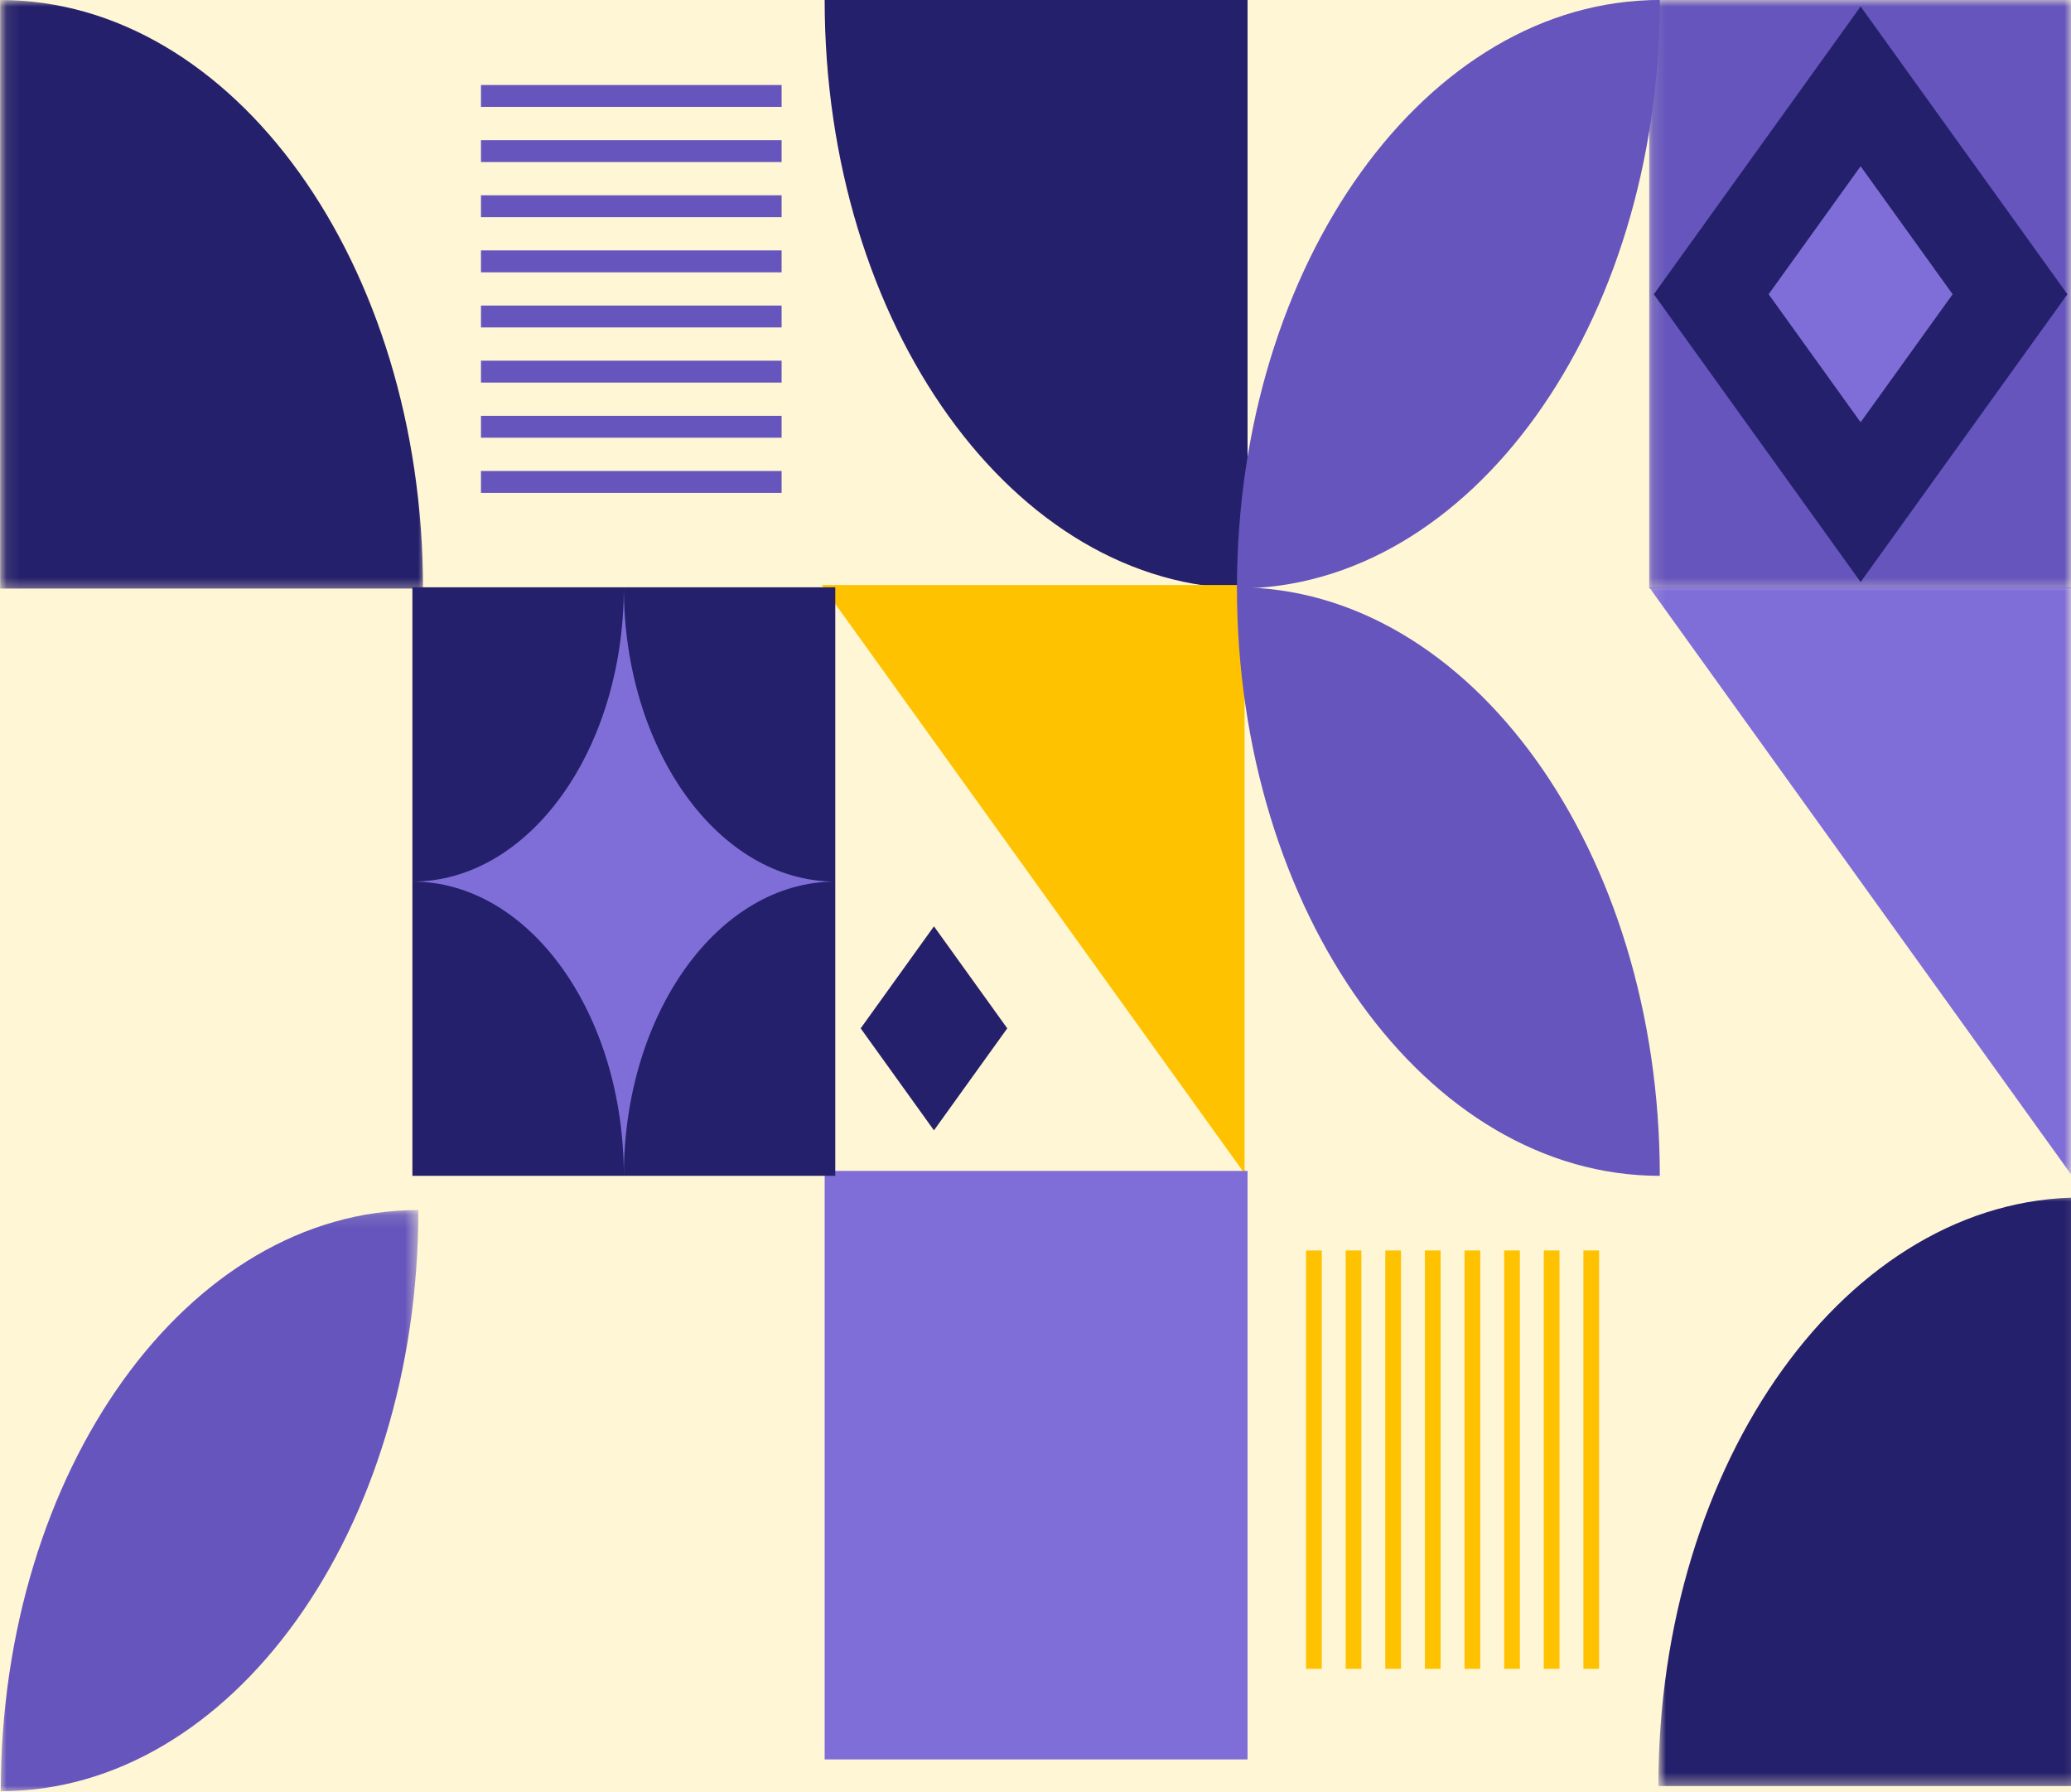 <svg width="156" height="135" viewBox="0 0 156 135" fill="none" xmlns="http://www.w3.org/2000/svg">
<g id="Frame 1000004762">
<rect width="156" height="135" fill="#FFF6D5"/>
<g id="Group 1">
<g id="Clip path group">
<mask id="mask0_2078_3418" style="mask-type:luminance" maskUnits="userSpaceOnUse" x="0" y="91" width="32" height="44">
<g id="86fe27f392">
<path id="Vector" d="M0 91.137H31.515V135H0V91.137Z" fill="white"/>
</g>
</mask>
<g mask="url(#mask0_2078_3418)">
<g id="Group">
<path id="Vector_2" d="M31.512 91.14C31.512 115.298 17.417 134.912 0.057 134.912C0.057 110.753 14.151 91.14 31.512 91.14Z" fill="#6555BC"/>
</g>
</g>
</g>
<path id="Vector_3" d="M93.973 44.327C76.392 44.327 62.118 24.465 62.118 0H93.973V44.327Z" fill="#25206B"/>
<g id="Clip path group_2">
<mask id="mask1_2078_3418" style="mask-type:luminance" maskUnits="userSpaceOnUse" x="124" y="0" width="32" height="45">
<g id="75fdc561d4">
<path id="Vector_4" d="M124.142 0H156V44.619H124.142V0Z" fill="white"/>
</g>
</mask>
<g mask="url(#mask1_2078_3418)">
<g id="Group_2">
<path id="Vector_5" d="M156.081 44.327H124.227V0H156.081V44.327Z" fill="#6555BC"/>
</g>
</g>
</g>
<path id="Vector_6" d="M155.729 22.163L140.153 43.838L124.578 22.163L140.153 0.489L155.729 22.163Z" fill="#25206B"/>
<path id="Vector_7" d="M147.083 22.163L140.153 31.805L133.225 22.163L140.153 12.521L147.083 22.163Z" fill="#806ED8"/>
<g id="Clip path group_3">
<mask id="mask2_2078_3418" style="mask-type:luminance" maskUnits="userSpaceOnUse" x="124" y="43" width="32" height="46">
<g id="94e290c862">
<path id="Vector_8" d="M124.142 43.856H156V88.856H124.142V43.856Z" fill="white"/>
</g>
</mask>
<g mask="url(#mask2_2078_3418)">
<g id="Group_3">
<path id="Vector_9" d="M124.227 44.234H156.081V88.562C143.641 71.251 136.667 61.546 124.227 44.234Z" fill="#806ED8"/>
</g>
</g>
</g>
<path id="Vector_10" d="M61.894 44.063H93.748V88.39C81.308 71.078 74.334 61.373 61.894 44.063Z" fill="#FFC200"/>
<g id="Clip path group_4">
<mask id="mask3_2078_3418" style="mask-type:luminance" maskUnits="userSpaceOnUse" x="125" y="90" width="32" height="45">
<g id="0ca767a6e8">
<path id="Vector_11" d="M156.858 134.619H125V90H156.858V134.619Z" fill="white"/>
</g>
</mask>
<g mask="url(#mask3_2078_3418)">
<g id="Group_4">
<path id="Vector_12" d="M156.773 90.194V134.52H124.919C124.919 110.057 139.193 90.194 156.773 90.194Z" fill="#25206B"/>
</g>
</g>
</g>
<path id="Vector_13" d="M93.173 44.327C93.173 19.862 107.446 0 125.026 0C125.026 24.465 110.754 44.327 93.173 44.327Z" fill="#6555BC"/>
<path id="Vector_14" d="M125.026 88.562C107.446 88.562 93.173 68.699 93.173 44.234C110.754 44.234 125.026 64.098 125.026 88.562Z" fill="#6555BC"/>
<path id="Vector_15" d="M70.351 85.136L64.831 77.453L70.351 69.77L75.873 77.453L70.351 85.136Z" fill="#25206B"/>
<path id="Vector_16" d="M93.973 132.518H62.118V88.192H93.973V132.518Z" fill="#806ED8"/>
<path id="Vector_17" d="M62.918 88.562H31.064V44.234H62.918V88.562Z" fill="#25206B"/>
<path id="Vector_18" d="M46.991 44.234C46.991 56.475 54.123 66.399 62.919 66.399C54.123 66.399 46.991 76.322 46.991 88.562C46.991 76.322 39.861 66.399 31.064 66.399C39.861 66.399 46.991 56.475 46.991 44.234Z" fill="#806ED8"/>
<g id="Clip path group_5">
<mask id="mask4_2078_3418" style="mask-type:luminance" maskUnits="userSpaceOnUse" x="0" y="0" width="33" height="45">
<g id="54ca4b5214">
<path id="Vector_19" d="M0.093 0H32.063V44.619H0.093V0Z" fill="white"/>
</g>
</mask>
<g mask="url(#mask4_2078_3418)">
<g id="Group_5">
<path id="Vector_20" d="M0.011 0C17.591 0 31.864 19.862 31.864 44.327H0.011V0Z" fill="#25206B"/>
</g>
</g>
</g>
<path id="Vector_21" d="M58.875 37.123H36.23V35.475H58.875V37.123Z" fill="#6555BC"/>
<path id="Vector_22" d="M58.875 32.968H36.23V31.32H58.875V32.968Z" fill="#6555BC"/>
<path id="Vector_23" d="M58.875 28.815H36.23V27.167H58.875V28.815Z" fill="#6555BC"/>
<path id="Vector_24" d="M58.875 24.662H36.23V23.014H58.875V24.662Z" fill="#6555BC"/>
<path id="Vector_25" d="M58.875 20.51H36.23V18.861H58.875V20.51Z" fill="#6555BC"/>
<path id="Vector_26" d="M58.875 16.357H36.23V14.709H58.875V16.357Z" fill="#6555BC"/>
<path id="Vector_27" d="M58.875 12.204H36.23V10.556H58.875V12.204Z" fill="#6555BC"/>
<path id="Vector_28" d="M58.875 8.05H36.23V6.403H58.875V8.05Z" fill="#6555BC"/>
<path id="Vector_29" d="M120.454 125.695H119.271V94.184H120.454V125.695Z" fill="#FFC200"/>
<path id="Vector_30" d="M117.47 125.695H116.286V94.184H117.47V125.695Z" fill="#FFC200"/>
<path id="Vector_31" d="M114.485 125.695H113.301V94.184H114.485V125.695Z" fill="#FFC200"/>
<path id="Vector_32" d="M111.501 125.695H110.317V94.184H111.501V125.695Z" fill="#FFC200"/>
<path id="Vector_33" d="M108.516 125.695H107.332V94.184H108.516V125.695Z" fill="#FFC200"/>
<path id="Vector_34" d="M105.532 125.695H104.348V94.184H105.532V125.695Z" fill="#FFC200"/>
<path id="Vector_35" d="M102.547 125.695H101.363V94.184H102.547V125.695Z" fill="#FFC200"/>
<path id="Vector_36" d="M99.564 125.695H98.379V94.184H99.564V125.695Z" fill="#FFC200"/>
</g>
</g>
</svg>
